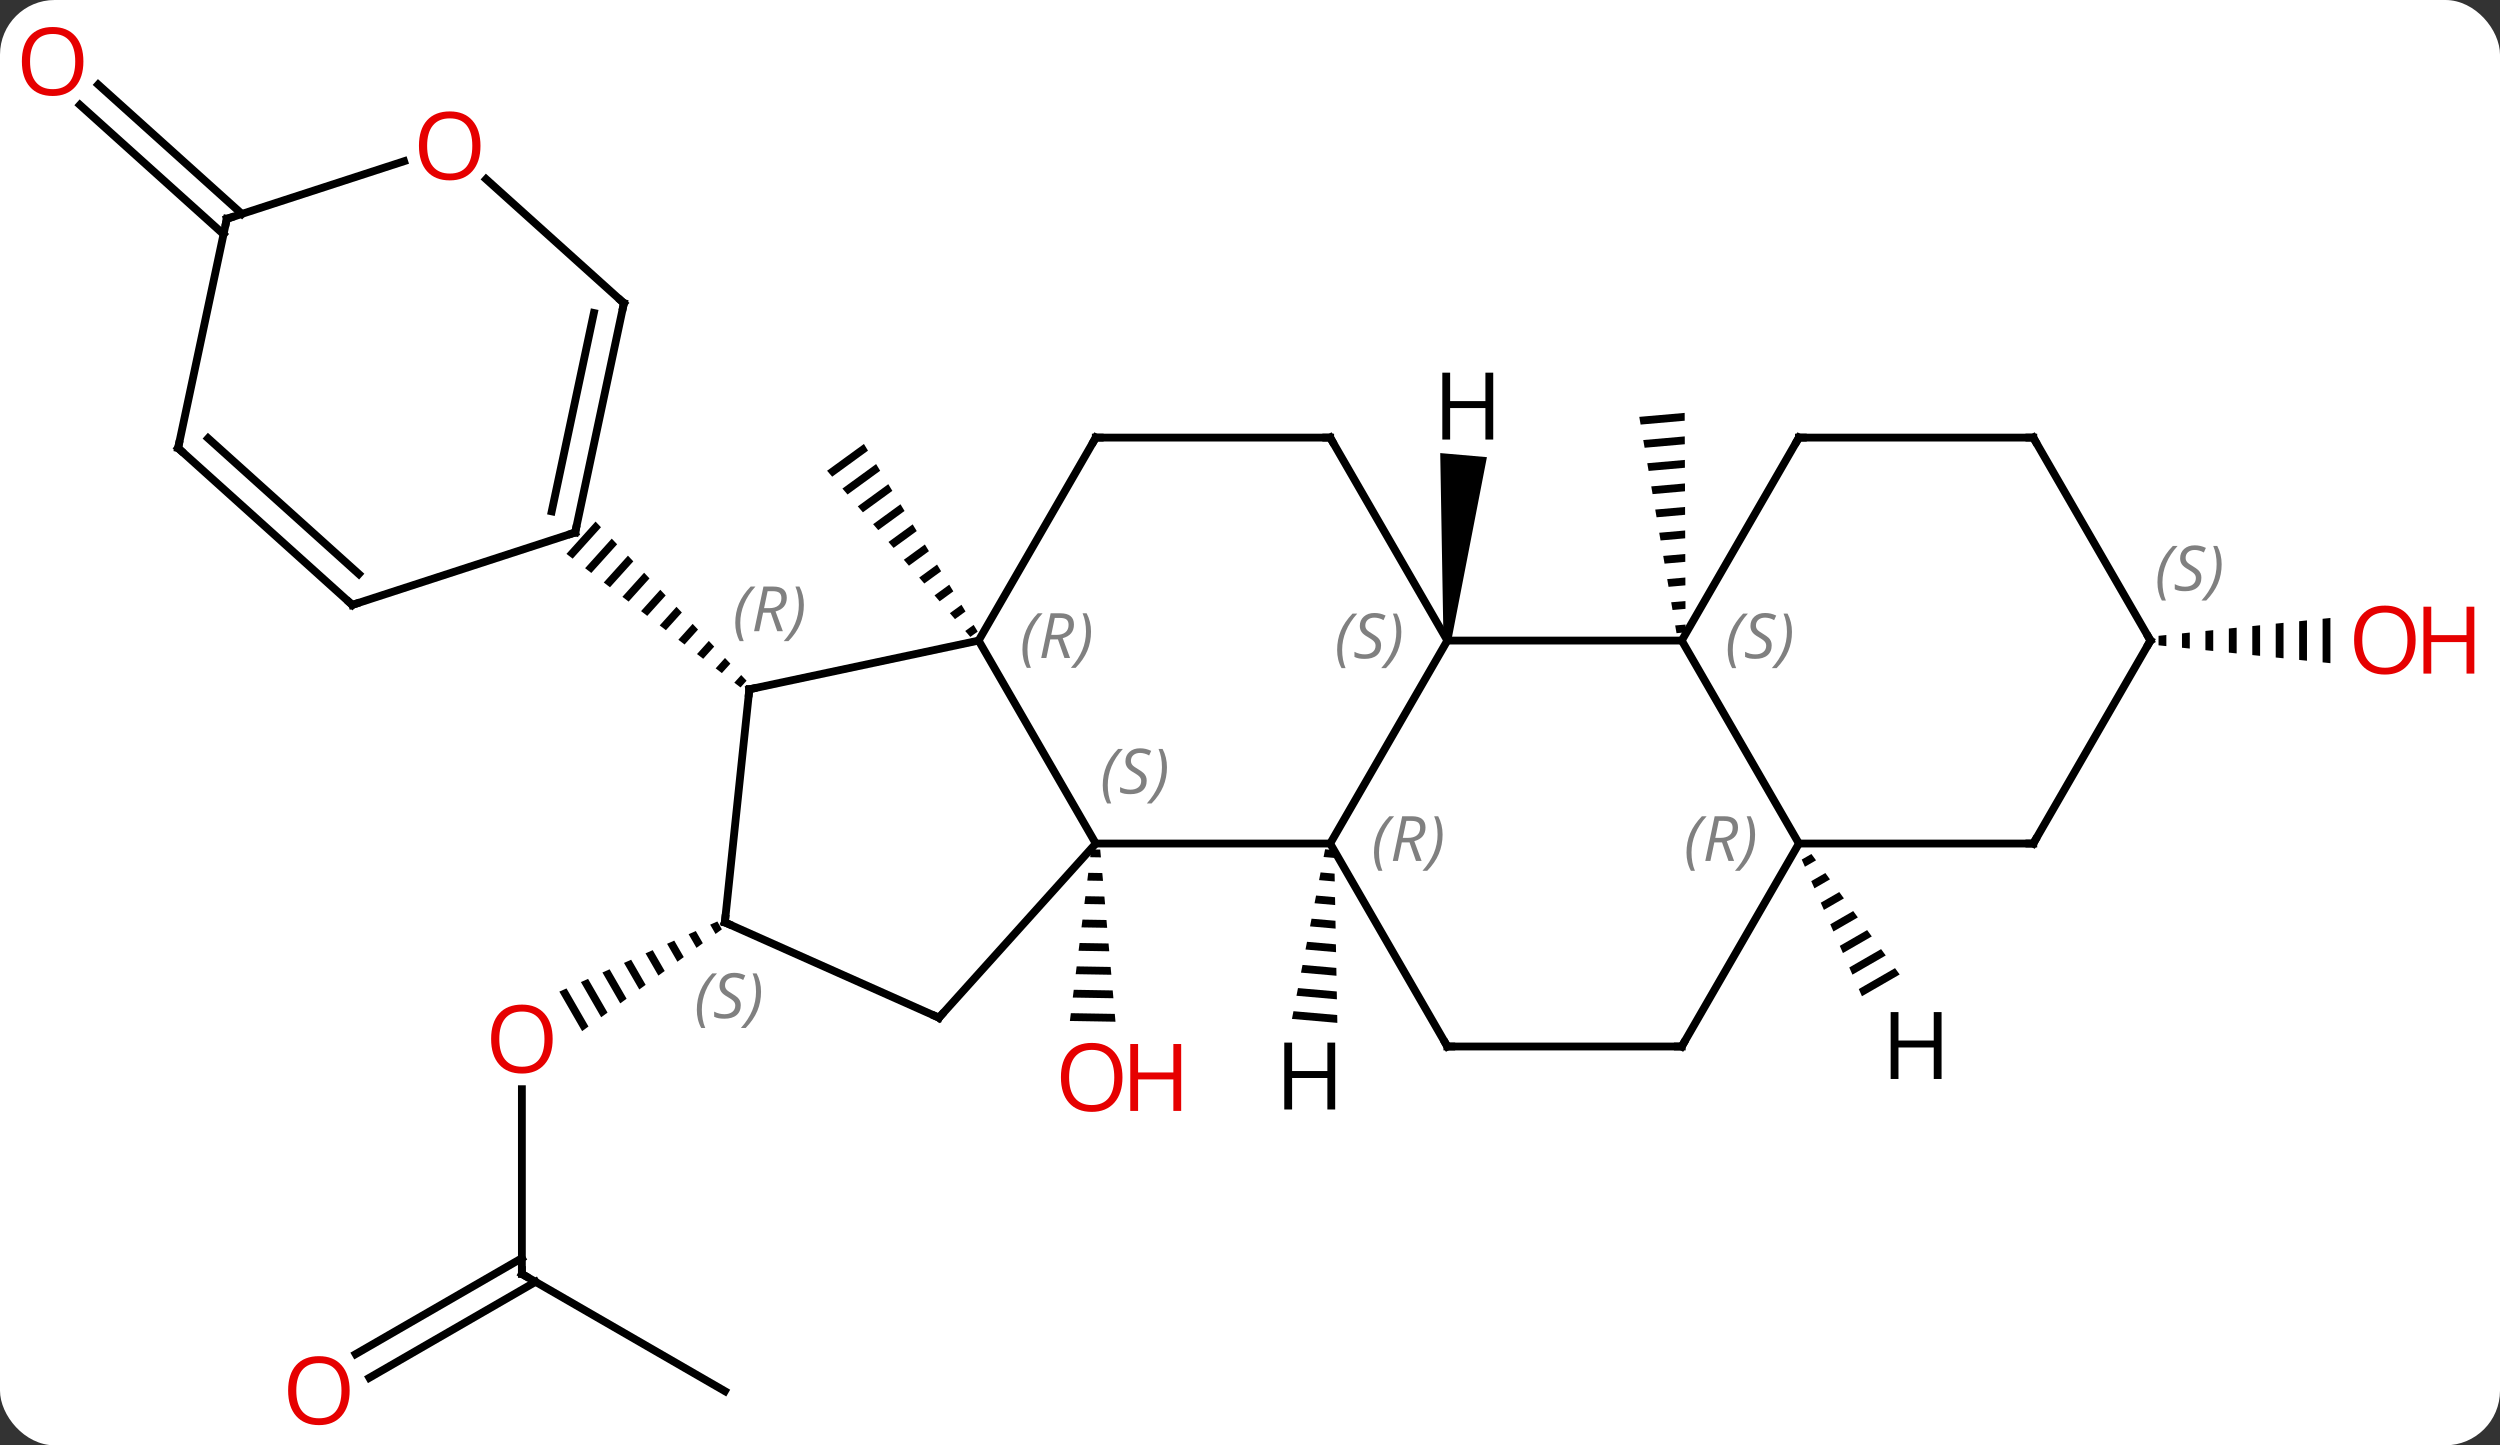 <svg width="320" viewBox="0 0 320 185" style="fill-opacity:1; color-rendering:auto; color-interpolation:auto; text-rendering:auto; stroke:black; stroke-linecap:square; stroke-miterlimit:10; shape-rendering:auto; stroke-opacity:1; fill:black; stroke-dasharray:none; font-weight:normal; stroke-width:1; font-family:'Open Sans'; font-style:normal; stroke-linejoin:miter; font-size:12; stroke-dashoffset:0; image-rendering:auto;" height="185" class="cas-substance-image" xmlns:xlink="http://www.w3.org/1999/xlink" xmlns="http://www.w3.org/2000/svg"><rect x="0" y="0" width="320" height="185" fill="#333333" stroke="none"/><svg class="cas-substance-single-component"><rect y="0" x="0" width="320" stroke="none" ry="7" rx="7" height="185" fill="white" class="cas-substance-group"/><svg y="0" x="0" width="320" viewBox="0 0 320 185" style="fill:black;" height="185" class="cas-substance-single-component-image"><svg><g><g transform="translate(156,93)" style="text-rendering:geometricPrecision; color-rendering:optimizeQuality; color-interpolation:linearRGB; stroke-linecap:butt; image-rendering:optimizeQuality;"><path style="stroke:none;" d="M-45.419 -36.173 L-50.135 -32.743 L-50.135 -32.743 L-49.48 -31.983 L-49.48 -31.983 L-44.899 -35.316 L-44.899 -35.316 L-45.419 -36.173 ZM-43.858 -33.6 L-48.17 -30.464 L-48.17 -30.464 L-47.515 -29.704 L-47.515 -29.704 L-43.338 -32.743 L-43.338 -32.743 L-43.858 -33.6 ZM-42.298 -31.027 L-46.205 -28.185 L-46.205 -28.185 L-45.55 -27.425 L-41.778 -30.17 L-42.298 -31.027 ZM-40.737 -28.454 L-44.24 -25.906 L-43.586 -25.146 L-43.586 -25.146 L-40.217 -27.597 L-40.737 -28.454 ZM-39.177 -25.881 L-42.276 -23.627 L-41.621 -22.867 L-41.621 -22.867 L-38.657 -25.024 L-39.177 -25.881 ZM-37.616 -23.308 L-40.311 -21.348 L-40.311 -21.348 L-39.656 -20.588 L-37.096 -22.451 L-37.616 -23.308 ZM-36.056 -20.735 L-38.346 -19.069 L-38.346 -19.069 L-37.691 -18.309 L-35.535 -19.878 L-35.535 -19.878 L-36.056 -20.735 ZM-34.495 -18.162 L-36.382 -16.79 L-35.727 -16.03 L-33.975 -17.305 L-34.495 -18.162 ZM-32.935 -15.589 L-34.417 -14.511 L-33.762 -13.751 L-32.414 -14.732 L-32.935 -15.589 ZM-31.374 -13.016 L-32.452 -12.232 L-31.797 -11.473 L-30.854 -12.159 L-30.854 -12.159 L-31.374 -13.016 Z"/><line y2="70.065" y1="46.417" x2="-89.199" x1="-89.199" style="fill:none;"/><path style="stroke:none;" d="M-64.18 24.948 L-65.099 25.356 L-64.412 26.549 L-64.412 26.549 L-63.598 25.956 L-64.18 24.948 ZM-66.938 26.172 L-67.857 26.58 L-66.851 28.325 L-66.038 27.733 L-66.938 26.172 ZM-69.696 27.397 L-70.615 27.805 L-69.291 30.102 L-68.478 29.509 L-69.696 27.397 ZM-72.454 28.621 L-73.373 29.029 L-71.731 31.878 L-70.917 31.286 L-72.454 28.621 ZM-75.212 29.846 L-76.131 30.254 L-76.131 30.254 L-74.17 33.654 L-73.357 33.062 L-73.357 33.062 L-75.212 29.846 ZM-77.97 31.07 L-78.889 31.478 L-76.61 35.431 L-76.61 35.431 L-75.797 34.839 L-77.97 31.07 ZM-80.728 32.295 L-81.647 32.703 L-81.647 32.703 L-79.05 37.208 L-78.236 36.615 L-78.236 36.615 L-80.728 32.295 ZM-83.486 33.519 L-84.405 33.927 L-84.405 33.927 L-81.489 38.984 L-81.489 38.984 L-80.676 38.392 L-83.486 33.519 Z"/><line y2="85.065" y1="70.065" x2="-63.219" x1="-89.199" style="fill:none;"/><line y2="80.324" y1="68.044" x2="-110.469" x1="-89.199" style="fill:none;"/><line y2="83.355" y1="71.075" x2="-108.719" x1="-87.449" style="fill:none;"/><path style="stroke:none;" d="M-16.332 15.725 L-16.456 16.723 L-16.456 16.723 L-15.082 16.747 L-15.082 16.747 L-15.171 15.745 L-15.171 15.745 L-16.332 15.725 ZM-16.704 18.72 L-16.827 19.718 L-16.827 19.718 L-14.815 19.752 L-14.815 19.752 L-14.904 18.75 L-14.904 18.75 L-16.704 18.72 ZM-17.075 21.714 L-17.199 22.712 L-17.199 22.712 L-14.549 22.756 L-14.549 22.756 L-14.638 21.755 L-14.638 21.755 L-17.075 21.714 ZM-17.446 24.708 L-17.57 25.706 L-17.57 25.706 L-14.283 25.761 L-14.283 25.761 L-14.372 24.76 L-14.372 24.76 L-17.446 24.708 ZM-17.817 27.702 L-17.941 28.7 L-17.941 28.7 L-14.017 28.766 L-14.017 28.766 L-14.105 27.765 L-14.105 27.765 L-17.817 27.702 ZM-18.189 30.696 L-18.312 31.694 L-18.312 31.694 L-13.75 31.771 L-13.75 31.771 L-13.839 30.77 L-13.839 30.77 L-18.189 30.696 ZM-18.56 33.69 L-18.684 34.688 L-18.684 34.688 L-13.484 34.776 L-13.484 34.776 L-13.573 33.775 L-13.573 33.775 L-18.56 33.69 ZM-18.931 36.685 L-19.055 37.683 L-19.055 37.683 L-13.218 37.781 L-13.218 37.781 L-13.307 36.779 L-13.307 36.779 L-18.931 36.685 Z"/><line y2="-63.016" y1="-79.568" x2="-127.386" x1="-145.772" style="fill:none;"/><line y2="-65.617" y1="-82.169" x2="-125.044" x1="-143.43" style="fill:none;"/><path style="stroke:none;" d="M59.639 -40.151 L53.828 -39.642 L53.828 -39.642 L53.998 -38.653 L53.998 -38.653 L59.643 -39.148 L59.643 -39.148 L59.639 -40.151 ZM59.651 -37.141 L54.338 -36.675 L54.338 -36.675 L54.509 -35.686 L54.509 -35.686 L59.656 -36.137 L59.656 -36.137 L59.651 -37.141 ZM59.664 -34.13 L54.849 -33.708 L54.849 -33.708 L55.019 -32.719 L55.019 -32.719 L59.668 -33.127 L59.668 -33.127 L59.664 -34.13 ZM59.676 -31.12 L55.36 -30.741 L55.36 -30.741 L55.53 -29.753 L55.53 -29.753 L59.681 -30.116 L59.681 -30.116 L59.676 -31.12 ZM59.689 -28.11 L55.87 -27.775 L55.87 -27.775 L56.041 -26.786 L56.041 -26.786 L59.693 -27.106 L59.693 -27.106 L59.689 -28.11 ZM59.702 -25.099 L56.381 -24.808 L56.381 -24.808 L56.551 -23.819 L56.551 -23.819 L59.706 -24.096 L59.706 -24.096 L59.702 -25.099 ZM59.714 -22.089 L56.892 -21.841 L56.892 -21.841 L57.062 -20.852 L57.062 -20.852 L59.718 -21.085 L59.718 -21.085 L59.714 -22.089 ZM59.727 -19.078 L57.402 -18.875 L57.402 -18.875 L57.572 -17.886 L57.572 -17.886 L59.731 -18.075 L59.731 -18.075 L59.727 -19.078 ZM59.739 -16.068 L57.913 -15.908 L57.913 -15.908 L58.083 -14.919 L58.083 -14.919 L59.743 -15.065 L59.743 -15.065 L59.739 -16.068 ZM59.752 -13.058 L58.423 -12.941 L58.423 -12.941 L58.594 -11.952 L58.594 -11.952 L59.756 -12.054 L59.752 -13.058 Z"/><path style="stroke:none;" d="M121.293 -11.718 L120.293 -11.614 L120.293 -10.4 L120.293 -10.4 L121.293 -10.296 L121.293 -10.296 L121.293 -11.718 ZM124.293 -12.03 L123.293 -11.926 L123.293 -10.088 L124.293 -9.984 L124.293 -12.03 ZM127.293 -12.341 L126.293 -12.238 L126.293 -9.777 L127.293 -9.673 L127.293 -12.341 ZM130.293 -12.653 L129.293 -12.549 L129.293 -9.465 L130.293 -9.361 L130.293 -12.653 ZM133.293 -12.965 L132.293 -12.861 L132.293 -9.153 L133.293 -9.049 L133.293 -12.965 ZM136.293 -13.277 L135.293 -13.173 L135.293 -8.841 L136.293 -8.738 L136.293 -13.277 ZM139.293 -13.588 L138.293 -13.484 L138.293 -8.53 L139.293 -8.426 L139.293 -13.588 ZM142.293 -13.9 L141.293 -13.796 L141.293 -8.218 L142.293 -8.114 L142.293 -13.9 Z"/><line y2="-11.007" y1="-4.77" x2="-30.738" x1="-60.084" style="fill:none;"/><line y2="25.065" y1="-4.77" x2="-63.219" x1="-60.084" style="fill:none;"/><path style="stroke:none;" d="M-79.767 -26.24 L-83.494 -22.102 L-82.698 -21.492 L-79.077 -25.512 L-79.767 -26.24 ZM-77.696 -24.057 L-81.107 -20.271 L-80.311 -19.66 L-77.006 -23.33 L-77.696 -24.057 ZM-75.625 -21.875 L-78.72 -18.439 L-78.72 -18.439 L-77.924 -17.829 L-74.935 -21.147 L-74.935 -21.147 L-75.625 -21.875 ZM-73.555 -19.692 L-76.333 -16.608 L-75.537 -15.997 L-72.864 -18.964 L-73.555 -19.692 ZM-71.484 -17.509 L-73.945 -14.776 L-73.15 -14.166 L-73.15 -14.166 L-70.793 -16.782 L-71.484 -17.509 ZM-69.413 -15.327 L-71.558 -12.945 L-70.763 -12.334 L-68.722 -14.599 L-69.413 -15.327 ZM-67.342 -13.144 L-69.171 -11.113 L-68.375 -10.503 L-66.652 -12.416 L-67.342 -13.144 ZM-65.271 -10.961 L-66.784 -9.282 L-65.988 -8.671 L-65.988 -8.671 L-64.581 -10.234 L-65.271 -10.961 ZM-63.2 -8.779 L-64.397 -7.45 L-63.601 -6.84 L-62.51 -8.051 L-63.2 -8.779 ZM-61.129 -6.596 L-62.01 -5.619 L-61.214 -5.008 L-61.214 -5.008 L-60.439 -5.869 L-60.439 -5.869 L-61.129 -6.596 Z"/><line y2="14.973" y1="-11.007" x2="-15.738" x1="-30.738" style="fill:none;"/><line y2="-36.987" y1="-11.007" x2="-15.738" x1="-30.738" style="fill:none;"/><line y2="37.269" y1="25.065" x2="-35.814" x1="-63.219" style="fill:none;"/><line y2="37.269" y1="14.973" x2="-35.814" x1="-15.738" style="fill:none;"/><line y2="14.973" y1="14.973" x2="14.262" x1="-15.738" style="fill:none;"/><line y2="-36.987" y1="-36.987" x2="14.262" x1="-15.738" style="fill:none;"/><line y2="-11.007" y1="14.973" x2="29.262" x1="14.262" style="fill:none;"/><line y2="40.953" y1="14.973" x2="29.262" x1="14.262" style="fill:none;"/><line y2="-11.007" y1="-36.987" x2="29.262" x1="14.262" style="fill:none;"/><line y2="-11.007" y1="-11.007" x2="59.262" x1="29.262" style="fill:none;"/><line y2="40.953" y1="40.953" x2="59.262" x1="29.262" style="fill:none;"/><line y2="14.973" y1="-11.007" x2="74.262" x1="59.262" style="fill:none;"/><line y2="-36.987" y1="-11.007" x2="74.262" x1="59.262" style="fill:none;"/><line y2="14.973" y1="40.953" x2="74.262" x1="59.262" style="fill:none;"/><line y2="14.973" y1="14.973" x2="104.262" x1="74.262" style="fill:none;"/><line y2="-36.987" y1="-36.987" x2="104.262" x1="74.262" style="fill:none;"/><line y2="-11.007" y1="14.973" x2="119.262" x1="104.262" style="fill:none;"/><line y2="-11.007" y1="-36.987" x2="119.262" x1="104.262" style="fill:none;"/><line y2="-15.573" y1="-24.843" x2="-110.91" x1="-82.377" style="fill:none;"/><line y2="-54.189" y1="-24.843" x2="-76.14" x1="-82.377" style="fill:none;"/><line y2="-52.94" y1="-27.547" x2="-79.984" x1="-85.38" style="fill:none;"/><line y2="-35.646" y1="-15.573" x2="-133.203" x1="-110.91" style="fill:none;"/><line y2="-36.895" y1="-19.526" x2="-129.359" x1="-110.07" style="fill:none;"/><line y2="-70.066" y1="-54.189" x2="-93.775" x1="-76.14" style="fill:none;"/><line y2="-64.992" y1="-35.646" x2="-126.966" x1="-133.203" style="fill:none;"/><line y2="-64.992" y1="-72.365" x2="-126.966" x1="-104.276" style="fill:none;"/><path style="stroke:none;" d="M13.612 15.708 L13.419 16.695 L13.419 16.695 L14.793 16.815 L14.793 16.815 L14.775 15.809 L14.775 15.809 L13.612 15.708 ZM13.033 18.668 L12.841 19.655 L12.841 19.655 L14.848 19.831 L14.848 19.831 L14.83 18.826 L14.83 18.826 L13.033 18.668 ZM12.455 21.629 L12.262 22.616 L12.262 22.616 L14.904 22.848 L14.904 22.848 L14.885 21.842 L14.885 21.842 L12.455 21.629 ZM11.876 24.59 L11.684 25.577 L11.684 25.577 L14.959 25.864 L14.959 25.864 L14.941 24.858 L14.941 24.858 L11.876 24.59 ZM11.298 27.551 L11.105 28.538 L15.014 28.88 L15.014 28.88 L14.996 27.875 L14.996 27.875 L11.298 27.551 ZM10.72 30.511 L10.527 31.498 L10.527 31.498 L15.069 31.897 L15.069 31.897 L15.051 30.891 L15.051 30.891 L10.72 30.511 ZM10.141 33.472 L9.948 34.459 L9.948 34.459 L15.125 34.913 L15.125 34.913 L15.106 33.907 L15.106 33.907 L10.141 33.472 ZM9.562 36.433 L9.37 37.42 L9.37 37.42 L15.18 37.929 L15.18 37.929 L15.162 36.924 L15.162 36.924 L9.562 36.433 Z"/><path style="stroke:none;" d="M29.76 -10.963 L28.764 -11.05 L28.349 -35.006 L34.326 -34.483 Z"/><path style="stroke:none;" d="M75.858 16.311 L74.622 17.024 L74.622 17.024 L75.028 17.944 L76.453 17.122 L76.453 17.122 L75.858 16.311 ZM77.642 18.746 L75.839 19.786 L76.245 20.707 L78.237 19.558 L77.642 18.746 ZM79.427 21.181 L77.056 22.548 L77.461 23.469 L80.021 21.993 L79.427 21.181 ZM81.211 23.616 L78.273 25.311 L78.678 26.232 L78.678 26.232 L81.805 24.428 L81.805 24.428 L81.211 23.616 ZM82.995 26.052 L79.49 28.073 L79.895 28.994 L79.895 28.994 L83.59 26.863 L82.995 26.052 ZM84.779 28.487 L80.706 30.836 L81.112 31.756 L81.112 31.756 L85.374 29.299 L84.779 28.487 ZM86.563 30.922 L81.923 33.598 L81.923 33.598 L82.329 34.519 L87.158 31.734 L87.158 31.734 L86.563 30.922 Z"/></g><g transform="translate(156,93)" style="fill:rgb(230,0,0); text-rendering:geometricPrecision; color-rendering:optimizeQuality; image-rendering:optimizeQuality; font-family:'Open Sans'; stroke:rgb(230,0,0); color-interpolation:linearRGB;"><path style="stroke:none;" d="M-85.261 39.995 Q-85.261 42.057 -86.301 43.237 Q-87.34 44.417 -89.183 44.417 Q-91.074 44.417 -92.105 43.252 Q-93.136 42.088 -93.136 39.979 Q-93.136 37.885 -92.105 36.737 Q-91.074 35.588 -89.183 35.588 Q-87.324 35.588 -86.293 36.76 Q-85.261 37.932 -85.261 39.995 ZM-92.09 39.995 Q-92.09 41.729 -91.347 42.635 Q-90.605 43.542 -89.183 43.542 Q-87.761 43.542 -87.035 42.643 Q-86.308 41.745 -86.308 39.995 Q-86.308 38.26 -87.035 37.37 Q-87.761 36.479 -89.183 36.479 Q-90.605 36.479 -91.347 37.377 Q-92.09 38.276 -92.09 39.995 Z"/></g><g transform="translate(156,93)" style="stroke-linecap:butt; text-rendering:geometricPrecision; color-rendering:optimizeQuality; image-rendering:optimizeQuality; font-family:'Open Sans'; color-interpolation:linearRGB; stroke-miterlimit:5;"><path style="fill:none;" d="M-89.199 69.565 L-89.199 70.065 L-88.766 70.315"/><path style="fill:rgb(230,0,0); stroke:none;" d="M-111.245 84.995 Q-111.245 87.057 -112.284 88.237 Q-113.323 89.417 -115.166 89.417 Q-117.057 89.417 -118.088 88.252 Q-119.12 87.088 -119.12 84.979 Q-119.12 82.885 -118.088 81.737 Q-117.057 80.588 -115.166 80.588 Q-113.307 80.588 -112.276 81.76 Q-111.245 82.932 -111.245 84.995 ZM-118.073 84.995 Q-118.073 86.729 -117.33 87.635 Q-116.588 88.542 -115.166 88.542 Q-113.745 88.542 -113.018 87.643 Q-112.291 86.745 -112.291 84.995 Q-112.291 83.26 -113.018 82.37 Q-113.745 81.479 -115.166 81.479 Q-116.588 81.479 -117.33 82.377 Q-118.073 83.276 -118.073 84.995 Z"/><path style="fill:rgb(230,0,0); stroke:none;" d="M-12.325 44.9 Q-12.325 46.962 -13.365 48.142 Q-14.404 49.322 -16.247 49.322 Q-18.138 49.322 -19.169 48.157 Q-20.201 46.993 -20.201 44.884 Q-20.201 42.79 -19.169 41.642 Q-18.138 40.493 -16.247 40.493 Q-14.388 40.493 -13.357 41.665 Q-12.325 42.837 -12.325 44.9 ZM-19.154 44.9 Q-19.154 46.634 -18.411 47.54 Q-17.669 48.447 -16.247 48.447 Q-14.825 48.447 -14.099 47.548 Q-13.372 46.65 -13.372 44.9 Q-13.372 43.165 -14.099 42.275 Q-14.825 41.384 -16.247 41.384 Q-17.669 41.384 -18.411 42.282 Q-19.154 43.181 -19.154 44.9 Z"/><path style="fill:rgb(230,0,0); stroke:none;" d="M-4.81 49.197 L-5.81 49.197 L-5.81 45.165 L-10.325 45.165 L-10.325 49.197 L-11.325 49.197 L-11.325 40.634 L-10.325 40.634 L-10.325 44.275 L-5.81 44.275 L-5.81 40.634 L-4.81 40.634 L-4.81 49.197 Z"/><path style="fill:rgb(230,0,0); stroke:none;" d="M-145.325 -85.135 Q-145.325 -83.073 -146.364 -81.893 Q-147.403 -80.713 -149.246 -80.713 Q-151.137 -80.713 -152.168 -81.877 Q-153.2 -83.042 -153.2 -85.151 Q-153.2 -87.245 -152.168 -88.393 Q-151.137 -89.542 -149.246 -89.542 Q-147.387 -89.542 -146.356 -88.37 Q-145.325 -87.198 -145.325 -85.135 ZM-152.153 -85.135 Q-152.153 -83.401 -151.41 -82.495 Q-150.668 -81.588 -149.246 -81.588 Q-147.825 -81.588 -147.098 -82.487 Q-146.371 -83.385 -146.371 -85.135 Q-146.371 -86.87 -147.098 -87.76 Q-147.825 -88.651 -149.246 -88.651 Q-150.668 -88.651 -151.41 -87.752 Q-152.153 -86.854 -152.153 -85.135 Z"/><path style="fill:rgb(230,0,0); stroke:none;" d="M153.2 -11.077 Q153.2 -9.015 152.16 -7.835 Q151.121 -6.655 149.278 -6.655 Q147.387 -6.655 146.356 -7.819 Q145.325 -8.984 145.325 -11.093 Q145.325 -13.187 146.356 -14.335 Q147.387 -15.484 149.278 -15.484 Q151.137 -15.484 152.168 -14.312 Q153.2 -13.14 153.2 -11.077 ZM146.371 -11.077 Q146.371 -9.343 147.114 -8.437 Q147.856 -7.53 149.278 -7.53 Q150.7 -7.53 151.426 -8.429 Q152.153 -9.327 152.153 -11.077 Q152.153 -12.812 151.426 -13.702 Q150.7 -14.593 149.278 -14.593 Q147.856 -14.593 147.114 -13.694 Q146.371 -12.796 146.371 -11.077 Z"/><path style="fill:rgb(230,0,0); stroke:none;" d="M160.715 -6.78 L159.715 -6.78 L159.715 -10.812 L155.2 -10.812 L155.2 -6.78 L154.2 -6.78 L154.2 -15.343 L155.2 -15.343 L155.2 -11.702 L159.715 -11.702 L159.715 -15.343 L160.715 -15.343 L160.715 -6.78 Z"/><path style="fill:none;" d="M-59.595 -4.874 L-60.084 -4.77 L-60.136 -4.273"/></g><g transform="translate(156,93)" style="stroke-linecap:butt; font-size:8.4px; fill:gray; text-rendering:geometricPrecision; image-rendering:optimizeQuality; color-rendering:optimizeQuality; font-family:'Open Sans'; font-style:italic; stroke:gray; color-interpolation:linearRGB; stroke-miterlimit:5;"><path style="stroke:none;" d="M-61.884 -13.265 Q-61.884 -14.593 -61.416 -15.718 Q-60.947 -16.843 -59.916 -17.921 L-59.306 -17.921 Q-60.275 -16.859 -60.759 -15.687 Q-61.244 -14.515 -61.244 -13.281 Q-61.244 -11.953 -60.806 -10.937 L-61.322 -10.937 Q-61.884 -11.968 -61.884 -13.265 ZM-58.324 -14.578 L-58.824 -12.203 L-59.48 -12.203 L-58.277 -17.921 L-57.027 -17.921 Q-55.293 -17.921 -55.293 -16.484 Q-55.293 -15.124 -56.73 -14.734 L-55.793 -12.203 L-56.512 -12.203 L-57.34 -14.578 L-58.324 -14.578 ZM-57.746 -17.328 Q-58.137 -15.406 -58.199 -15.156 L-57.543 -15.156 Q-56.793 -15.156 -56.387 -15.484 Q-55.98 -15.812 -55.98 -16.437 Q-55.98 -16.906 -56.238 -17.117 Q-56.496 -17.328 -57.09 -17.328 L-57.746 -17.328 ZM-53.107 -15.578 Q-53.107 -14.249 -53.584 -13.117 Q-54.06 -11.984 -55.076 -10.937 L-55.685 -10.937 Q-53.748 -13.093 -53.748 -15.578 Q-53.748 -16.906 -54.185 -17.921 L-53.669 -17.921 Q-53.107 -16.859 -53.107 -15.578 Z"/><path style="stroke:none;" d="M-25.127 -9.843 Q-25.127 -11.171 -24.658 -12.296 Q-24.189 -13.421 -23.158 -14.499 L-22.549 -14.499 Q-23.517 -13.437 -24.002 -12.265 Q-24.486 -11.093 -24.486 -9.859 Q-24.486 -8.53 -24.049 -7.515 L-24.564 -7.515 Q-25.127 -8.546 -25.127 -9.843 ZM-21.567 -11.155 L-22.067 -8.78 L-22.723 -8.78 L-21.52 -14.499 L-20.27 -14.499 Q-18.535 -14.499 -18.535 -13.062 Q-18.535 -11.702 -19.973 -11.312 L-19.035 -8.78 L-19.754 -8.78 L-20.582 -11.155 L-21.567 -11.155 ZM-20.988 -13.905 Q-21.379 -11.984 -21.442 -11.734 L-20.785 -11.734 Q-20.035 -11.734 -19.629 -12.062 Q-19.223 -12.39 -19.223 -13.015 Q-19.223 -13.484 -19.481 -13.694 Q-19.738 -13.905 -20.332 -13.905 L-20.988 -13.905 ZM-16.349 -12.155 Q-16.349 -10.827 -16.826 -9.694 Q-17.302 -8.562 -18.318 -7.515 L-18.927 -7.515 Q-16.99 -9.671 -16.99 -12.155 Q-16.99 -13.484 -17.427 -14.499 L-16.912 -14.499 Q-16.349 -13.437 -16.349 -12.155 Z"/><path style="fill:none; stroke:black;" d="M-63.167 24.568 L-63.219 25.065 L-62.762 25.268"/><path style="stroke:none;" d="M-66.805 36.254 Q-66.805 34.926 -66.336 33.801 Q-65.867 32.676 -64.836 31.598 L-64.226 31.598 Q-65.195 32.661 -65.68 33.833 Q-66.164 35.004 -66.164 36.239 Q-66.164 37.567 -65.726 38.583 L-66.242 38.583 Q-66.805 37.551 -66.805 36.254 ZM-61.182 35.661 Q-61.182 36.489 -61.729 36.942 Q-62.276 37.395 -63.276 37.395 Q-63.682 37.395 -63.994 37.34 Q-64.307 37.286 -64.588 37.145 L-64.588 36.489 Q-63.963 36.817 -63.26 36.817 Q-62.635 36.817 -62.26 36.52 Q-61.885 36.223 -61.885 35.708 Q-61.885 35.395 -62.088 35.169 Q-62.291 34.942 -62.854 34.614 Q-63.447 34.286 -63.674 33.958 Q-63.901 33.629 -63.901 33.176 Q-63.901 32.442 -63.385 31.981 Q-62.869 31.52 -62.026 31.52 Q-61.651 31.52 -61.315 31.598 Q-60.979 31.676 -60.604 31.848 L-60.869 32.442 Q-61.119 32.286 -61.44 32.2 Q-61.76 32.114 -62.026 32.114 Q-62.557 32.114 -62.877 32.387 Q-63.197 32.661 -63.197 33.129 Q-63.197 33.333 -63.127 33.481 Q-63.057 33.629 -62.916 33.762 Q-62.776 33.895 -62.354 34.145 Q-61.791 34.489 -61.588 34.684 Q-61.385 34.879 -61.283 35.114 Q-61.182 35.348 -61.182 35.661 ZM-58.587 33.942 Q-58.587 35.27 -59.064 36.403 Q-59.541 37.536 -60.556 38.583 L-61.166 38.583 Q-59.228 36.426 -59.228 33.942 Q-59.228 32.614 -59.666 31.598 L-59.15 31.598 Q-58.587 32.661 -58.587 33.942 Z"/><path style="stroke:none;" d="M-14.847 7.516 Q-14.847 6.188 -14.378 5.063 Q-13.909 3.938 -12.878 2.86 L-12.268 2.86 Q-13.237 3.922 -13.722 5.094 Q-14.206 6.266 -14.206 7.5 Q-14.206 8.828 -13.768 9.844 L-14.284 9.844 Q-14.847 8.813 -14.847 7.516 ZM-9.224 6.922 Q-9.224 7.75 -9.771 8.203 Q-10.318 8.656 -11.318 8.656 Q-11.724 8.656 -12.037 8.602 Q-12.349 8.547 -12.63 8.406 L-12.63 7.75 Q-12.005 8.078 -11.302 8.078 Q-10.677 8.078 -10.302 7.782 Q-9.927 7.485 -9.927 6.969 Q-9.927 6.657 -10.13 6.43 Q-10.333 6.203 -10.896 5.875 Q-11.49 5.547 -11.716 5.219 Q-11.943 4.891 -11.943 4.438 Q-11.943 3.703 -11.427 3.242 Q-10.912 2.781 -10.068 2.781 Q-9.693 2.781 -9.357 2.86 Q-9.021 2.938 -8.646 3.11 L-8.912 3.703 Q-9.162 3.547 -9.482 3.461 Q-9.802 3.375 -10.068 3.375 Q-10.599 3.375 -10.919 3.649 Q-11.24 3.922 -11.24 4.391 Q-11.24 4.594 -11.169 4.742 Q-11.099 4.891 -10.958 5.024 Q-10.818 5.157 -10.396 5.407 Q-9.833 5.75 -9.63 5.946 Q-9.427 6.141 -9.326 6.375 Q-9.224 6.61 -9.224 6.922 ZM-6.63 5.203 Q-6.63 6.532 -7.106 7.664 Q-7.583 8.797 -8.598 9.844 L-9.208 9.844 Q-7.27 7.688 -7.27 5.203 Q-7.27 3.875 -7.708 2.86 L-7.192 2.86 Q-6.63 3.922 -6.63 5.203 Z"/><path style="fill:none; stroke:black;" d="M-15.988 -36.554 L-15.738 -36.987 L-15.238 -36.987"/><path style="fill:none; stroke:black;" d="M-36.271 37.066 L-35.814 37.269 L-35.479 36.897"/><path style="stroke:none;" d="M19.873 16.137 Q19.873 14.809 20.342 13.684 Q20.811 12.559 21.842 11.481 L22.451 11.481 Q21.483 12.543 20.998 13.715 Q20.514 14.887 20.514 16.121 Q20.514 17.45 20.951 18.465 L20.436 18.465 Q19.873 17.434 19.873 16.137 ZM23.433 14.825 L22.933 17.2 L22.277 17.2 L23.48 11.481 L24.73 11.481 Q26.465 11.481 26.465 12.918 Q26.465 14.278 25.027 14.668 L25.965 17.2 L25.246 17.2 L24.418 14.825 L23.433 14.825 ZM24.012 12.075 Q23.621 13.996 23.558 14.246 L24.215 14.246 Q24.965 14.246 25.371 13.918 Q25.777 13.59 25.777 12.965 Q25.777 12.496 25.519 12.286 Q25.262 12.075 24.668 12.075 L24.012 12.075 ZM28.651 13.825 Q28.651 15.153 28.174 16.285 Q27.698 17.418 26.682 18.465 L26.073 18.465 Q28.01 16.309 28.01 13.825 Q28.01 12.496 27.573 11.481 L28.088 11.481 Q28.651 12.543 28.651 13.825 Z"/><path style="fill:none; stroke:black;" d="M13.762 -36.987 L14.262 -36.987 L14.512 -36.554"/><path style="stroke:none;" d="M15.153 -9.804 Q15.153 -11.132 15.622 -12.257 Q16.091 -13.382 17.122 -14.46 L17.732 -14.46 Q16.763 -13.398 16.279 -12.226 Q15.794 -11.054 15.794 -9.819 Q15.794 -8.491 16.232 -7.476 L15.716 -7.476 Q15.153 -8.507 15.153 -9.804 ZM20.776 -10.398 Q20.776 -9.569 20.229 -9.116 Q19.682 -8.663 18.682 -8.663 Q18.276 -8.663 17.963 -8.718 Q17.651 -8.773 17.37 -8.913 L17.37 -9.569 Q17.995 -9.241 18.698 -9.241 Q19.323 -9.241 19.698 -9.538 Q20.073 -9.835 20.073 -10.351 Q20.073 -10.663 19.87 -10.89 Q19.667 -11.116 19.104 -11.444 Q18.51 -11.773 18.284 -12.101 Q18.057 -12.429 18.057 -12.882 Q18.057 -13.616 18.573 -14.077 Q19.088 -14.538 19.932 -14.538 Q20.307 -14.538 20.643 -14.46 Q20.979 -14.382 21.354 -14.21 L21.088 -13.616 Q20.838 -13.773 20.518 -13.859 Q20.198 -13.944 19.932 -13.944 Q19.401 -13.944 19.081 -13.671 Q18.76 -13.398 18.76 -12.929 Q18.76 -12.726 18.831 -12.577 Q18.901 -12.429 19.042 -12.296 Q19.182 -12.163 19.604 -11.913 Q20.167 -11.569 20.37 -11.374 Q20.573 -11.179 20.674 -10.944 Q20.776 -10.71 20.776 -10.398 ZM23.37 -12.116 Q23.37 -10.788 22.894 -9.655 Q22.417 -8.523 21.402 -7.476 L20.792 -7.476 Q22.73 -9.632 22.73 -12.116 Q22.73 -13.444 22.292 -14.46 L22.808 -14.46 Q23.37 -13.398 23.37 -12.116 Z"/><path style="fill:none; stroke:black;" d="M29.012 40.52 L29.262 40.953 L29.762 40.953"/><path style="stroke:none;" d="M65.153 -9.804 Q65.153 -11.132 65.622 -12.257 Q66.091 -13.382 67.122 -14.46 L67.732 -14.46 Q66.763 -13.398 66.278 -12.226 Q65.794 -11.054 65.794 -9.819 Q65.794 -8.491 66.232 -7.476 L65.716 -7.476 Q65.153 -8.507 65.153 -9.804 ZM70.776 -10.398 Q70.776 -9.569 70.229 -9.116 Q69.682 -8.663 68.682 -8.663 Q68.276 -8.663 67.963 -8.718 Q67.651 -8.773 67.37 -8.913 L67.37 -9.569 Q67.995 -9.241 68.698 -9.241 Q69.323 -9.241 69.698 -9.538 Q70.073 -9.835 70.073 -10.351 Q70.073 -10.663 69.87 -10.89 Q69.667 -11.116 69.104 -11.444 Q68.51 -11.773 68.284 -12.101 Q68.057 -12.429 68.057 -12.882 Q68.057 -13.616 68.573 -14.077 Q69.088 -14.538 69.932 -14.538 Q70.307 -14.538 70.643 -14.46 Q70.979 -14.382 71.354 -14.21 L71.088 -13.616 Q70.838 -13.773 70.518 -13.859 Q70.198 -13.944 69.932 -13.944 Q69.401 -13.944 69.081 -13.671 Q68.76 -13.398 68.76 -12.929 Q68.76 -12.726 68.831 -12.577 Q68.901 -12.429 69.042 -12.296 Q69.182 -12.163 69.604 -11.913 Q70.167 -11.569 70.37 -11.374 Q70.573 -11.179 70.674 -10.944 Q70.776 -10.71 70.776 -10.398 ZM73.371 -12.116 Q73.371 -10.788 72.894 -9.655 Q72.417 -8.523 71.402 -7.476 L70.792 -7.476 Q72.73 -9.632 72.73 -12.116 Q72.73 -13.444 72.292 -14.46 L72.808 -14.46 Q73.371 -13.398 73.371 -12.116 Z"/><path style="fill:none; stroke:black;" d="M58.762 40.953 L59.262 40.953 L59.512 40.52"/><path style="stroke:none;" d="M59.873 16.137 Q59.873 14.809 60.342 13.684 Q60.811 12.559 61.842 11.481 L62.452 11.481 Q61.483 12.543 60.998 13.715 Q60.514 14.887 60.514 16.121 Q60.514 17.45 60.952 18.465 L60.436 18.465 Q59.873 17.434 59.873 16.137 ZM63.433 14.825 L62.933 17.2 L62.277 17.2 L63.48 11.481 L64.73 11.481 Q66.465 11.481 66.465 12.918 Q66.465 14.278 65.027 14.668 L65.965 17.2 L65.246 17.2 L64.418 14.825 L63.433 14.825 ZM64.011 12.075 Q63.621 13.996 63.558 14.246 L64.215 14.246 Q64.965 14.246 65.371 13.918 Q65.777 13.59 65.777 12.965 Q65.777 12.496 65.519 12.286 Q65.261 12.075 64.668 12.075 L64.011 12.075 ZM68.651 13.825 Q68.651 15.153 68.174 16.285 Q67.698 17.418 66.682 18.465 L66.073 18.465 Q68.01 16.309 68.01 13.825 Q68.01 12.496 67.573 11.481 L68.088 11.481 Q68.651 12.543 68.651 13.825 Z"/><path style="fill:none; stroke:black;" d="M74.012 -36.554 L74.262 -36.987 L74.762 -36.987"/><path style="fill:none; stroke:black;" d="M103.762 14.973 L104.262 14.973 L104.512 14.54"/><path style="fill:none; stroke:black;" d="M103.762 -36.987 L104.262 -36.987 L104.512 -36.554"/><path style="fill:none; stroke:black;" d="M119.012 -10.574 L119.262 -11.007 L119.012 -11.44"/><path style="stroke:none;" d="M120.154 -18.464 Q120.154 -19.792 120.622 -20.917 Q121.091 -22.042 122.122 -23.12 L122.732 -23.12 Q121.763 -22.058 121.279 -20.886 Q120.794 -19.714 120.794 -18.48 Q120.794 -17.152 121.232 -16.136 L120.716 -16.136 Q120.154 -17.167 120.154 -18.464 ZM125.776 -19.058 Q125.776 -18.23 125.229 -17.777 Q124.682 -17.323 123.682 -17.323 Q123.276 -17.323 122.964 -17.378 Q122.651 -17.433 122.37 -17.573 L122.37 -18.23 Q122.995 -17.902 123.698 -17.902 Q124.323 -17.902 124.698 -18.198 Q125.073 -18.495 125.073 -19.011 Q125.073 -19.323 124.87 -19.55 Q124.667 -19.777 124.104 -20.105 Q123.51 -20.433 123.284 -20.761 Q123.057 -21.089 123.057 -21.542 Q123.057 -22.277 123.573 -22.738 Q124.089 -23.198 124.932 -23.198 Q125.307 -23.198 125.643 -23.12 Q125.979 -23.042 126.354 -22.87 L126.089 -22.277 Q125.839 -22.433 125.518 -22.519 Q125.198 -22.605 124.932 -22.605 Q124.401 -22.605 124.081 -22.331 Q123.76 -22.058 123.76 -21.589 Q123.76 -21.386 123.831 -21.238 Q123.901 -21.089 124.042 -20.956 Q124.182 -20.823 124.604 -20.573 Q125.167 -20.23 125.37 -20.034 Q125.573 -19.839 125.675 -19.605 Q125.776 -19.37 125.776 -19.058 ZM128.371 -20.777 Q128.371 -19.448 127.894 -18.316 Q127.418 -17.183 126.402 -16.136 L125.793 -16.136 Q127.73 -18.292 127.73 -20.777 Q127.73 -22.105 127.293 -23.12 L127.808 -23.12 Q128.371 -22.058 128.371 -20.777 Z"/><path style="fill:none; stroke:black;" d="M-82.853 -24.689 L-82.377 -24.843 L-82.273 -25.332"/><path style="fill:none; stroke:black;" d="M-110.434 -15.727 L-110.91 -15.573 L-111.282 -15.908"/><path style="fill:none; stroke:black;" d="M-76.244 -53.7 L-76.14 -54.189 L-76.512 -54.523"/><path style="fill:none; stroke:black;" d="M-132.831 -35.311 L-133.203 -35.646 L-133.099 -36.135"/></g><g transform="translate(156,93)" style="stroke-linecap:butt; fill:rgb(230,0,0); text-rendering:geometricPrecision; color-rendering:optimizeQuality; image-rendering:optimizeQuality; font-family:'Open Sans'; stroke:rgb(230,0,0); color-interpolation:linearRGB; stroke-miterlimit:5;"><path style="stroke:none;" d="M-94.499 -74.332 Q-94.499 -72.27 -95.538 -71.09 Q-96.577 -69.91 -98.42 -69.91 Q-100.311 -69.91 -101.342 -71.075 Q-102.374 -72.239 -102.374 -74.348 Q-102.374 -76.442 -101.342 -77.59 Q-100.311 -78.739 -98.42 -78.739 Q-96.561 -78.739 -95.53 -77.567 Q-94.499 -76.395 -94.499 -74.332 ZM-101.327 -74.332 Q-101.327 -72.598 -100.584 -71.692 Q-99.842 -70.785 -98.42 -70.785 Q-96.999 -70.785 -96.272 -71.684 Q-95.545 -72.582 -95.545 -74.332 Q-95.545 -76.067 -96.272 -76.957 Q-96.999 -77.848 -98.42 -77.848 Q-99.842 -77.848 -100.584 -76.95 Q-101.327 -76.051 -101.327 -74.332 Z"/><path style="fill:none; stroke:black;" d="M-127.07 -64.503 L-126.966 -64.992 L-126.49 -65.147"/><path style="fill:black; stroke:none;" d="M14.904 49.015 L13.904 49.015 L13.904 44.984 L9.388 44.984 L9.388 49.015 L8.388 49.015 L8.388 40.453 L9.388 40.453 L9.388 44.093 L13.904 44.093 L13.904 40.453 L14.904 40.453 L14.904 49.015 Z"/><path style="fill:black; stroke:none;" d="M35.133 -36.737 L34.133 -36.737 L34.133 -40.768 L29.617 -40.768 L29.617 -36.737 L28.617 -36.737 L28.617 -45.299 L29.617 -45.299 L29.617 -41.659 L34.133 -41.659 L34.133 -45.299 L35.133 -45.299 L35.133 -36.737 Z"/><path style="fill:black; stroke:none;" d="M92.52 45.109 L91.52 45.109 L91.52 41.078 L87.004 41.078 L87.004 45.109 L86.004 45.109 L86.004 36.547 L87.004 36.547 L87.004 40.187 L91.52 40.187 L91.52 36.547 L92.52 36.547 L92.52 45.109 Z"/></g></g></svg></svg></svg></svg>